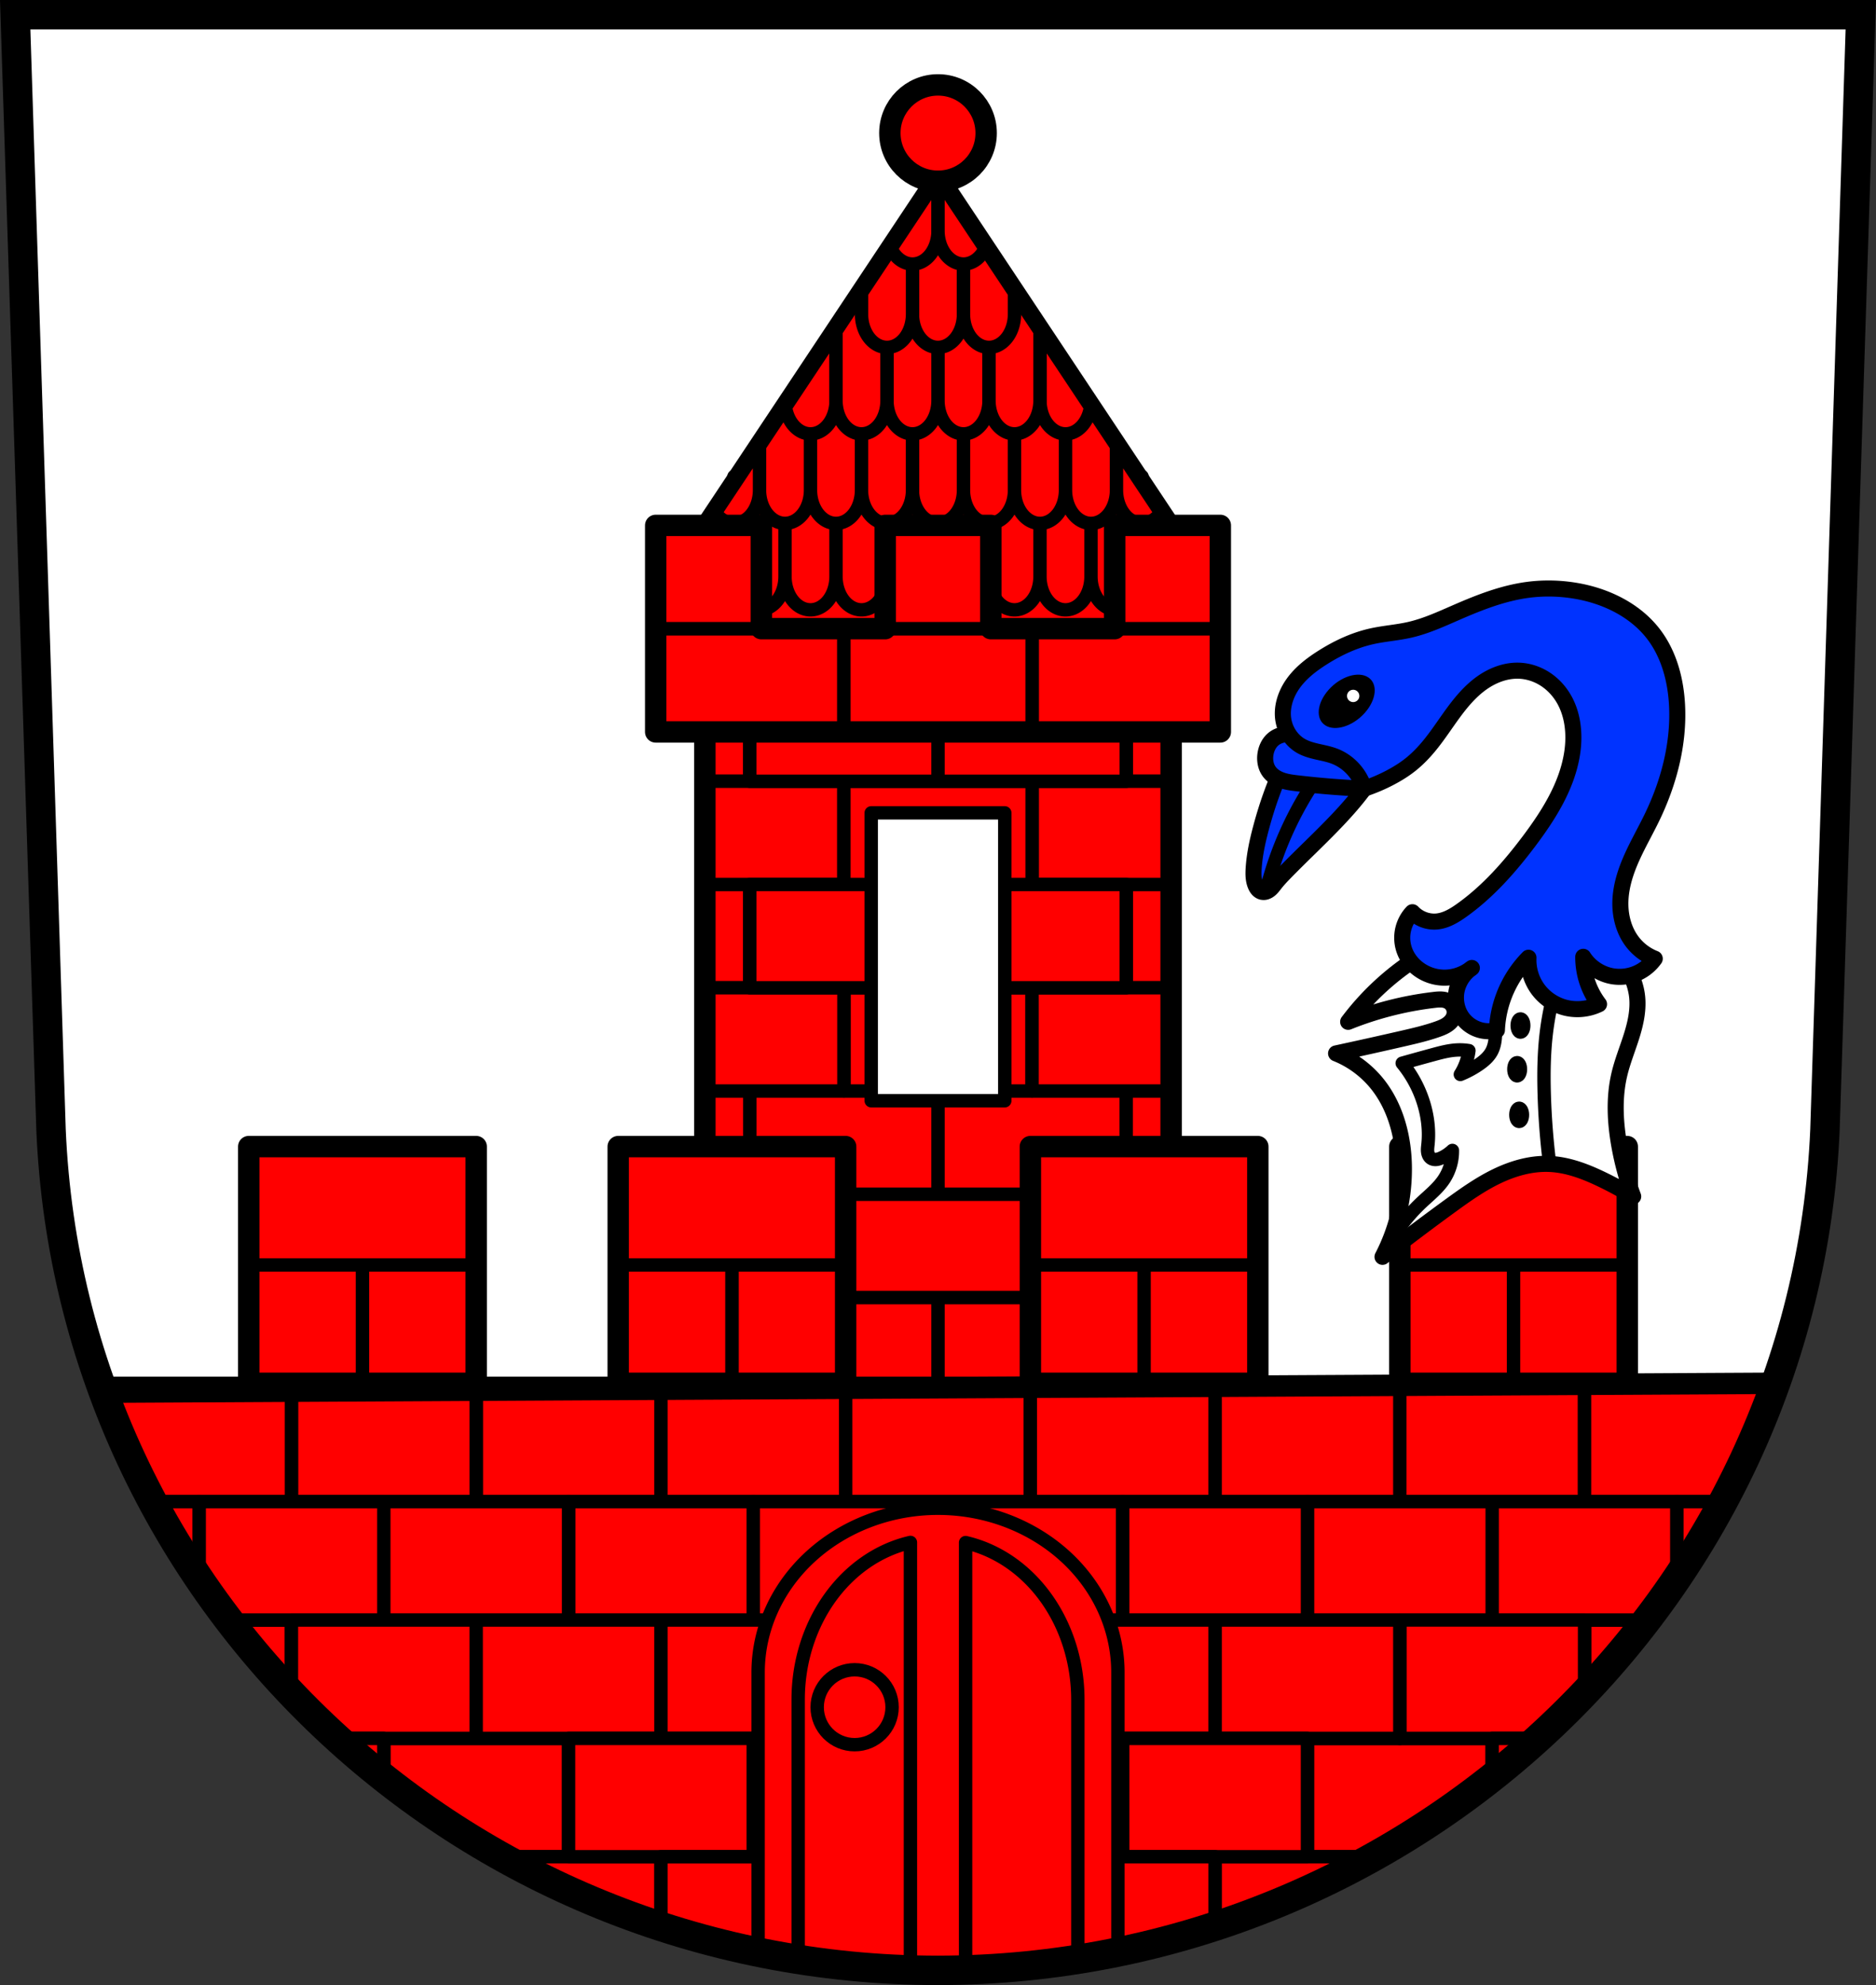 <svg xmlns="http://www.w3.org/2000/svg" width="701.33" height="741.77" viewBox="0 0 701.334 741.769"><rect x="0" y="0" width="701.334" height="741.769" fill="#333333" stroke="none"/><g transform="translate(-11.02 -22.906)"><g fill-rule="evenodd"><path d="m16.698 28.406 13.398 416.62c7.415 175.25 153.92 314.05 331.59 314.14 177.51-.215 324.07-139.06 331.59-314.14l13.398-416.62h-344.98z" fill="#fff"/><path d="M361.69 89.34 259.62 242.77v33.381h204.14V242.77L361.69 89.34" fill="red" stroke="#000" stroke-linejoin="round" stroke-width="8"/></g><g stroke="#000"><g stroke-linejoin="round" stroke-linecap="round"><g fill="red" stroke-width="5"><path d="M342.62 200.91v37.447a9.532 12.426 0 0 0 9.531 12.428 9.532 12.426 0 0 0 9.533-12.428V200.91h-19.06zM361.69 200.91v37.447a9.532 12.426 0 0 0 9.531 12.428 9.532 12.426 0 0 0 9.533-12.428V200.91h-19.06z"/><path d="M323.56 200.91v37.447a9.532 12.426 0 0 0 9.531 12.428 9.532 12.426 0 0 0 9.533-12.428V200.91h-19.06zM304.49 200.91v37.447a9.532 12.426 0 0 0 9.531 12.428 9.532 12.426 0 0 0 9.533-12.428V200.91h-19.06zM380.75 200.91v37.447a9.532 12.426 0 0 0 9.531 12.428 9.532 12.426 0 0 0 9.533-12.428V200.91h-19.06z"/><path d="M399.81 200.91v37.447a9.532 12.426 0 0 0 9.531 12.428 9.532 12.426 0 0 0 9.533-12.428V200.91h-19.06zM285.43 200.91v37.447a9.532 12.426 0 0 0 9.531 12.428 9.532 12.426 0 0 0 9.533-12.428V200.91h-19.06zM418.88 200.91v37.447a9.532 12.426 0 0 0 9.531 12.428 9.532 12.426 0 0 0 9.533-12.428V200.91h-19.06zM352.15 168.6v37.447a9.532 12.426 0 0 0 9.531 12.428 9.532 12.426 0 0 0 9.533-12.428V168.6h-19.06zM371.22 168.6v37.447a9.532 12.426 0 0 0 9.531 12.428 9.532 12.426 0 0 0 9.533-12.428V168.6h-19.06z"/><path d="M333.09 168.6v37.447a9.532 12.426 0 0 0 9.531 12.428 9.532 12.426 0 0 0 9.533-12.428V168.6h-19.06zM314.02 168.6v37.447a9.532 12.426 0 0 0 9.531 12.428 9.532 12.426 0 0 0 9.533-12.428V168.6h-19.06zM390.28 168.6v37.447a9.532 12.426 0 0 0 9.531 12.428 9.532 12.426 0 0 0 9.533-12.428V168.6h-19.06z"/><path d="m308.96 168.596-14 21.04v16.402a9.532 12.426 0 0 0 9.531 12.428 9.532 12.426 0 0 0 9.533-12.428v-37.447h-5.064zm100.39 0v37.447a9.532 12.426 0 0 0 9.531 12.428 9.532 12.426 0 0 0 9.533-12.428v-16.404l-13.998-21.04h-5.066z"/><path d="m323.56 146.656-18.879 28.377a9.532 12.426 0 0 0 9.346 9.992 9.532 12.426 0 0 0 9.533-12.428v-25.94zm76.26 0v25.941a9.532 12.426 0 0 0 9.531 12.428 9.532 12.426 0 0 0 9.342-10.002l-18.873-28.367z"/><path d="M390.28 132.326v7.961a9.532 12.426 0 0 0 9.531 12.428 9.532 12.426 0 0 0 3.46-.86l-12.99-19.529zm-57.19.004-12.996 19.533a9.532 12.426 0 0 0 3.463.852 9.532 12.426 0 0 0 9.533-12.428v-7.957zm95.32 57.31v16.404a9.532 12.426 0 0 0 9.531 12.428 9.532 12.426 0 0 0 6.992-3.996L428.41 189.64zm-133.45.002-16.52 24.832a9.532 12.426 0 0 0 6.986 3.998 9.532 12.426 0 0 0 9.534-12.428v-16.402zM342.62 135.15v37.447a9.532 12.426 0 0 0 9.531 12.428 9.532 12.426 0 0 0 9.533-12.428V135.15h-19.06zM361.69 135.15v37.447a9.532 12.426 0 0 0 9.531 12.428 9.532 12.426 0 0 0 9.533-12.428V135.15h-19.06z"/><path d="m331.21 135.146-7.654 11.506v25.941a9.532 12.426 0 0 0 9.531 12.428 9.532 12.426 0 0 0 9.533-12.428v-37.447h-11.41zm49.54 0v37.447a9.532 12.426 0 0 0 9.531 12.428 9.532 12.426 0 0 0 9.533-12.428v-25.941l-7.654-11.506h-11.41zM352.15 102.84v37.447a9.532 12.426 0 0 0 9.531 12.428 9.532 12.426 0 0 0 9.533-12.428V102.84h-19.06z"/><path d="M371.22 103.666v36.617a9.532 12.426 0 0 0 9.531 12.428 9.532 12.426 0 0 0 9.533-12.428v-7.961l-19.06-28.656zm-19.06.004-19.06 28.656v7.957a9.532 12.426 0 0 0 9.531 12.428 9.532 12.426 0 0 0 9.533-12.428V103.67zM291.33 430.58h70.36v38.584h-70.36zM361.69 430.58h70.36v38.584h-70.36z"/><path d="M274.53 276.246v38.584h16.795v-38.584H274.53zm157.51 0v38.584h16.795v-38.584H432.04zm-157.51 77.17v38.582h16.795v-38.582H274.53zm157.51 0v38.582h16.795v-38.582H432.04zm-157.51 77.17v38.584h16.795v-38.584H274.53zm157.51 0v38.584h16.795v-38.584H432.04zm-157.51 77.17v38.584h16.795v-38.584H274.53zm157.51 0v38.584h16.795v-38.584H432.04zM326.51 392h70.36v38.584h-70.36z"/><path d="M274.53 314.836v38.582h51.975v-38.582H274.53zm122.33 0v38.582h51.975v-38.582H396.86zm-122.33 77.17v38.584h51.975v-38.584H274.53zm122.33 0v38.584h51.975v-38.584H396.86zM291.33 507.75h70.36v38.584h-70.36zM361.69 507.75h70.36v38.584h-70.36z"/><path d="M326.51 469.17h70.36v38.583h-70.36zM256.15 469.17h70.36v38.583h-70.36z"/><path d="M396.86 469.17h70.36v38.583h-70.36zM291.33 353.42h70.36v38.584h-70.36zM361.69 353.42h70.36v38.584h-70.36zM326.51 314.83h70.36v38.584h-70.36z"/><path d="M291.33 276.25h70.36v38.583h-70.36zM361.69 276.25h70.36v38.583h-70.36z"/></g><path fill="none" stroke-width="8" d="M274.53 265.36h174.31v295.96H274.53z"/><g fill="red" stroke-width="5"><path d="M189.04 539.8h69.06v44.23h-69.06zM258.1 539.8h69.06v44.23H258.1z"/><path d="M119.98 539.8h69.06v44.23h-69.06zM327.15 539.8h69.06v44.23h-69.06zM465.27 539.8h69.06v44.23h-69.06zM534.33 539.8h69.06v44.23h-69.06z"/><path d="M396.21 539.8h69.06v44.23h-69.06zM50.918 539.806v6.625a324.597 324.597 0 0 0 17.15 37.604h51.904v-44.23h-69.06zm552.48 0v44.23h51.779a324.179 324.179 0 0 0 17.279-37.834v-6.395h-69.06zm-506.88 88.46a331.12 331.12 0 0 0 23.457 27.467v-27.467H96.518zm506.88 0v27.26a330.629 330.629 0 0 0 23.281-27.26h-23.281zM223.57 584.03h69.06v44.23h-69.06z"/><path d="M292.62 584.03h69.06v44.23h-69.06zM154.51 584.03h69.06v44.23h-69.06zM361.69 584.03h69.06v44.23h-69.06zM499.8 584.03h69.06v44.23H499.8zM85.45 584.026v28.797a331.224 331.224 0 0 0 11.07 15.432h57.988v-44.23h-69.06zm483.42 0v44.23h57.813a330.074 330.074 0 0 0 11.248-15.66v-28.568h-69.06zm-414.36 88.46v14.736a333.671 333.671 0 0 0 44.09 29.492h24.971v-44.23h-69.06zm345.3 0v44.23h24.719a334.291 334.291 0 0 0 44.34-29.676v-14.553h-69.06z"/><path d="M430.75 584.03h69.06v44.23h-69.06zM189.04 628.26h69.06v44.23h-69.06zM258.1 628.26h69.06v44.23H258.1zM119.98 628.256v27.467a333.976 333.976 0 0 0 17.15 16.762h51.908v-44.23h-69.06zm414.36 0v44.23h51.695a333.005 333.005 0 0 0 17.365-16.973v-27.26h-69.06zm-335.74 88.46a333.074 333.074 0 0 0 59.5 26.06v-26.06h-59.5zm128.56 0v40.662a338.501 338.501 0 0 0 34.529 1.797 338.02 338.02 0 0 0 34.531-1.822v-40.637h-69.06zm138.12 0v25.973a333.184 333.184 0 0 0 59.25-25.973h-59.25z"/><path d="M327.15 628.26h69.06v44.23h-69.06zM465.27 628.26h69.06v44.23h-69.06z"/><path d="M396.21 628.26h69.06v44.23h-69.06zM223.57 672.49h69.06v44.23h-69.06zM68.07 584.026a327.544 327.544 0 0 0 17.375 28.797v-28.797H68.07zm569.85 0v28.568a327.405 327.405 0 0 0 17.25-28.568h-17.25zm-500.8 88.46a333.02 333.02 0 0 0 17.379 14.736v-14.736H137.12zm431.74 0v14.553a335.799 335.799 0 0 0 17.17-14.553h-17.17z"/><path d="M292.62 672.49h69.06v44.23h-69.06zM430.75 672.49h69.06v44.23h-69.06zM361.69 672.49h69.06v44.23h-69.06z"/><path d="M258.1 716.716v26.06a333.526 333.526 0 0 0 69.06 14.604v-40.662H258.1zm138.12 0v40.637a333.465 333.465 0 0 0 69.06-14.664v-25.973h-69.06zM104.01 451.35h85.03v44.23h-85.03z"/><path d="M146.52 495.58v44.23h42.514v-44.23H146.52z"/><path d="M104.01 495.58v44.23h42.514v-44.23H104.01zM534.34 451.35h85.03v44.23h-85.03z"/><path d="M576.85 495.58v44.23h42.514v-44.23H576.85zM534.33 495.58v44.23h42.514v-44.23H534.33zM242.13 451.35h85.03v44.23h-85.03z"/><path d="M284.64 495.58v44.23h42.514v-44.23H284.64z"/><path d="M242.13 495.58v44.23h42.514v-44.23H242.13zM396.22 451.35h85.03v44.23h-85.03z"/><path d="M438.73 495.58v44.23h42.514v-44.23H438.73zM396.21 495.58v44.23h42.514v-44.23H396.21z"/></g></g><g fill="none" stroke-width="8"><path d="m50.916 543.12 621.54-3.313"/><g stroke-linejoin="round" stroke-linecap="round"><path d="M104.01 451.35h85.03v88.46h-85.03zM534.34 451.35h85.03v88.46h-85.03zM396.22 451.35h85.03v88.46h-85.03zM242.13 451.35h85.03v88.46h-85.03z"/></g></g><g stroke-linejoin="round" stroke-linecap="round" stroke-width="5"><path d="M361.688 586.486a67.25 61.36 0 0 0-67.25 61.36v104.51a335.85 335.85 0 0 0 67.252 6.82c23.01-.03 45.51-2.41 67.25-6.88v-104.45a67.25 61.36 0 0 0-67.252-61.36z" fill="red"/><path d="M351.38 599.267a52.278 59.887 0 0 0-41.97 58.707v97.082c13.74 2.17 27.74 3.51 41.97 3.95v-159.74zm20.62.059v159.67c14.22-.45 28.23-1.8 41.97-3.98v-97.04a52.278 59.887 0 0 0-41.973-58.652z" fill="none"/><circle cx="330.52" cy="660.84" r="14" fill="none"/></g><g fill-rule="evenodd"><path d="m16.698 28.406 13.398 416.62c7.415 175.25 153.92 314.05 331.59 314.14 177.51-.215 324.07-139.06 331.59-314.14l13.398-416.62h-344.98z" fill="none" stroke-width="11"/><path d="M510.51 416.53a37.784 37.784 0 0 1 14.578 10.413c7.323 8.519 10.493 20.01 10.76 31.24a71.063 71.063 0 0 1-7.983 34.36 947.264 947.264 0 0 1 25.339-19.09c5.54-4.03 11.158-8.02 17.328-11 6.17-2.979 12.968-4.923 19.812-4.62 6.924.307 13.547 2.88 19.785 5.901a134.687 134.687 0 0 1 11.454 6.248 109.154 109.154 0 0 1-5.207-19.09c-1.545-8.718-2.01-17.757 0-26.38 1.168-5 3.146-9.777 4.675-14.682 1.529-4.906 2.615-10.08 1.919-15.168-.687-5.03-3.073-9.672-5.901-13.884-2.101-3.13-4.479-6.097-7.301-8.597-2.822-2.5-6.103-4.528-9.707-5.634-4.907-1.506-10.17-1.253-15.273-.694-7.123.781-14.196 2.135-21.03 4.279a96.035 96.035 0 0 0-18.19 7.869 98.69 98.69 0 0 0-30.545 26.727 125.576 125.576 0 0 1 32.09-8.184c.915-.108 1.835-.205 2.755-.157.92.048 1.845.249 2.645.704a4.636 4.636 0 0 1 2.031 2.403c.371 1 .383 2.135.045 3.15-.431 1.298-1.402 2.365-2.532 3.135-1.13.77-2.418 1.272-3.709 1.724-4.189 1.468-8.523 2.479-12.85 3.471a1887.701 1887.701 0 0 1-24.991 5.554z" fill="#fff" stroke-linejoin="round" stroke-width="6"/><g fill="none" stroke-width="5"><path d="M590.34 457.84a274.275 274.275 0 0 1-2.02-26.291c-.209-7.416-.114-14.856.741-22.23a108.353 108.353 0 0 1 8.89-32.1" stroke-linecap="round"/><path d="M527.86 492.55a65.308 65.308 0 0 1 14.531-20.255c2.93-2.762 6.156-5.297 8.396-8.643a19.147 19.147 0 0 0 3.21-10.866 15.1 15.1 0 0 1-3.951 2.716c-.623.295-1.275.55-1.96.634-.685.084-1.409-.016-1.991-.387a2.754 2.754 0 0 1-.933-1.036 3.96 3.96 0 0 1-.411-1.34c-.124-.931.011-1.875.109-2.81.555-5.308-.117-10.717-1.729-15.805a43.975 43.975 0 0 0-7.902-14.57c3.864-1.088 7.733-2.158 11.606-3.21 2.919-.793 5.869-1.58 8.89-1.729a20.74 20.74 0 0 1 4.445.247 21.795 21.795 0 0 1-3.211 8.89 35.668 35.668 0 0 0 6.914-3.704c1.839-1.264 3.598-2.747 4.692-4.692.967-1.72 1.359-3.71 1.482-5.68.206-3.293-.3-6.584-.494-9.878-.383-6.5.459-13.07 2.469-19.262" stroke-linejoin="round"/></g></g><g stroke-linejoin="round"><g fill="red" stroke-linecap="round" stroke-width="5"><ellipse cx="579.44" cy="406.11" rx="1.235" ry="2.469"/><ellipse cx="578.2" cy="422.45" rx="1.235" ry="2.469"/><ellipse cx="578.95" cy="439.49" rx="1.235" ry="2.469"/></g><path d="M492.19 306.15c-4.178 8.285-7.318 17.07-9.719 26.03-1.341 5.01-2.458 10.1-2.777 15.273-.13 2.11-.114 4.294.694 6.248.224.542.511 1.065.904 1.501.393.436.897.783 1.466.929a2.876 2.876 0 0 0 1.539-.056 4.178 4.178 0 0 0 1.363-.737c.816-.644 1.426-1.505 2.069-2.322 1.16-1.473 2.457-2.832 3.767-4.174 6.399-6.559 13.13-12.789 19.438-19.438 3.56-3.754 6.986-7.645 10.07-11.801 1.758-2.372 3.417-4.86 4.432-7.632 1.015-2.772 1.346-5.876.427-8.682-1.017-3.105-3.47-5.57-6.248-7.289-3.805-2.354-8.497-3.491-12.843-2.43-3.449.842-6.473 2.999-8.842 5.643-2.369 2.644-4.138 5.765-5.736 8.935z" fill="#03f" fill-rule="evenodd" stroke-width="6"/></g><g fill-rule="evenodd"><path d="M484.3 356.08a128.743 128.743 0 0 1 4.127-13.643 128.763 128.763 0 0 1 13.951-27.503" fill="none" stroke-linecap="round" stroke-width="5"/><g fill="#03f" stroke-linejoin="round" stroke-width="6"><path d="M521 317.61a346.038 346.038 0 0 1-25-2.01c-1.941-.227-3.896-.474-5.744-1.11-1.848-.636-3.603-1.695-4.752-3.275-1.419-1.951-1.778-4.539-1.329-6.909.402-2.116 1.461-4.162 3.189-5.447 1.46-1.086 3.295-1.566 5.109-1.714 1.814-.149 3.637.001 5.456.075 2.419.086 4.858.009 7.239.444 3.208.587 6.208 2.099 8.769 4.119 1.505 1.187 2.875 2.556 3.986 4.119a17.318 17.318 0 0 1 3.08 11.708z"/><path d="M539.05 363.77c2.28 2.434 5.701 3.75 9.02 3.471 3.449-.29 6.551-2.159 9.372-4.165 9.909-7.05 18.04-16.306 25.339-26.03 7.34-9.787 14.09-20.539 15.967-32.628 1.146-7.367.299-15.305-3.818-21.52-1.769-2.671-4.114-4.97-6.863-6.616-2.749-1.646-5.903-2.63-9.104-2.756-4.95-.195-9.834 1.66-13.884 4.512-4.216 2.969-7.602 6.964-10.66 11.12-3.058 4.152-5.842 8.511-9.125 12.487-2.088 2.528-4.378 4.899-6.942 6.942-2.349 1.872-4.916 3.46-7.575 4.859a65.021 65.021 0 0 1-9.78 4.165c-1.543-5.478-5.789-10.123-11.11-12.149-2.041-.778-4.201-1.183-6.331-1.669-2.13-.485-4.269-1.065-6.165-2.15-3.512-2.01-5.94-5.725-6.595-9.719-.786-4.79.879-9.754 3.717-13.692 2.838-3.938 6.763-6.964 10.862-9.564 5.673-3.599 11.842-6.511 18.396-7.983 4.697-1.055 9.538-1.361 14.231-2.43 6.15-1.401 11.919-4.079 17.702-6.595 8.484-3.691 17.21-7.099 26.38-8.33 5.987-.804 12.09-.663 18.05.347 11.246 1.908 22.263 7.227 29.16 16.314 5.679 7.486 8.192 16.996 8.678 26.38.749 14.477-3.059 28.95-9.372 41.999-2.445 5.05-5.263 9.926-7.554 15.05-2.291 5.126-4.06 10.577-4.248 16.188-.181 5.412 1.207 10.983 4.512 15.273a19.591 19.591 0 0 0 8.33 6.248 16.19 16.19 0 0 1-6.871 5.521 16.193 16.193 0 0 1-8.749 1.074c-4.51-.706-8.665-3.433-11.11-7.289a29.076 29.076 0 0 0 5.9 17.698c-4.162 2.042-9.112 2.423-13.537 1.041a18.495 18.495 0 0 1-9.565-7 18.49 18.49 0 0 1-3.278-11.393 41.017 41.017 0 0 0-9.02 13.884 41.065 41.065 0 0 0-2.777 13.19c-2.33.601-4.837.494-7.107-.304a12.306 12.306 0 0 1-5.735-4.209c-2.431-3.248-3.093-7.698-1.878-11.569a13.672 13.672 0 0 1 5.349-7.175 16.419 16.419 0 0 1-10.24 3.628 16.413 16.413 0 0 1-10.24-3.628c-2.225-1.803-3.968-4.221-4.859-6.942a13.97 13.97 0 0 1-.351-7.373 13.98 13.98 0 0 1 3.475-6.512z" stroke-linecap="round"/></g></g></g><ellipse cx="580.74" cy="-39.16" rx="8.01" ry="12.03" transform="matrix(.841 .541 -.666 .746 0 0)"/><g fill="#fff"><circle cx="516.9" cy="282.95" r="2.309"/><path stroke="#000" stroke-linejoin="round" stroke-linecap="round" stroke-width="5" d="M336.72 326.64h49.932v107.58H336.72z"/></g><g stroke="#000" stroke-linejoin="round"><g fill="red" stroke-linecap="round" stroke-width="5"><path d="M256.15 257.82h70.36v38.583h-70.36zM396.86 257.82h70.36v38.583h-70.36z"/><path d="M326.51 257.82h70.36v38.583h-70.36zM256.15 219.24h39.492v38.584H256.15zM427.73 219.24h39.492v38.584H427.73z"/><path d="M341.94 219.24h39.492v38.584H341.94z"/></g><g stroke-width="8"><path d="M256.15 219.23v77.17h211.08v-77.17h-39.492v38.584h-46.3V219.23h-39.492v38.584h-46.3V219.23h-39.492z" fill="none"/><circle cx="361.69" cy="72.63" r="18" fill="red" stroke-linecap="round"/></g><g fill="red" stroke-linecap="round" stroke-width="5"><path d="m361.69 89.346-17.58 26.426a9.532 12.426 0 0 0 8.047 5.793 9.532 12.426 0 0 0 9.533-12.428v-19.79z"/><path d="M361.69 89.346v19.791a9.532 12.426 0 0 0 9.531 12.428 9.532 12.426 0 0 0 8.055-5.785L361.69 89.346z"/></g></g></g></svg>